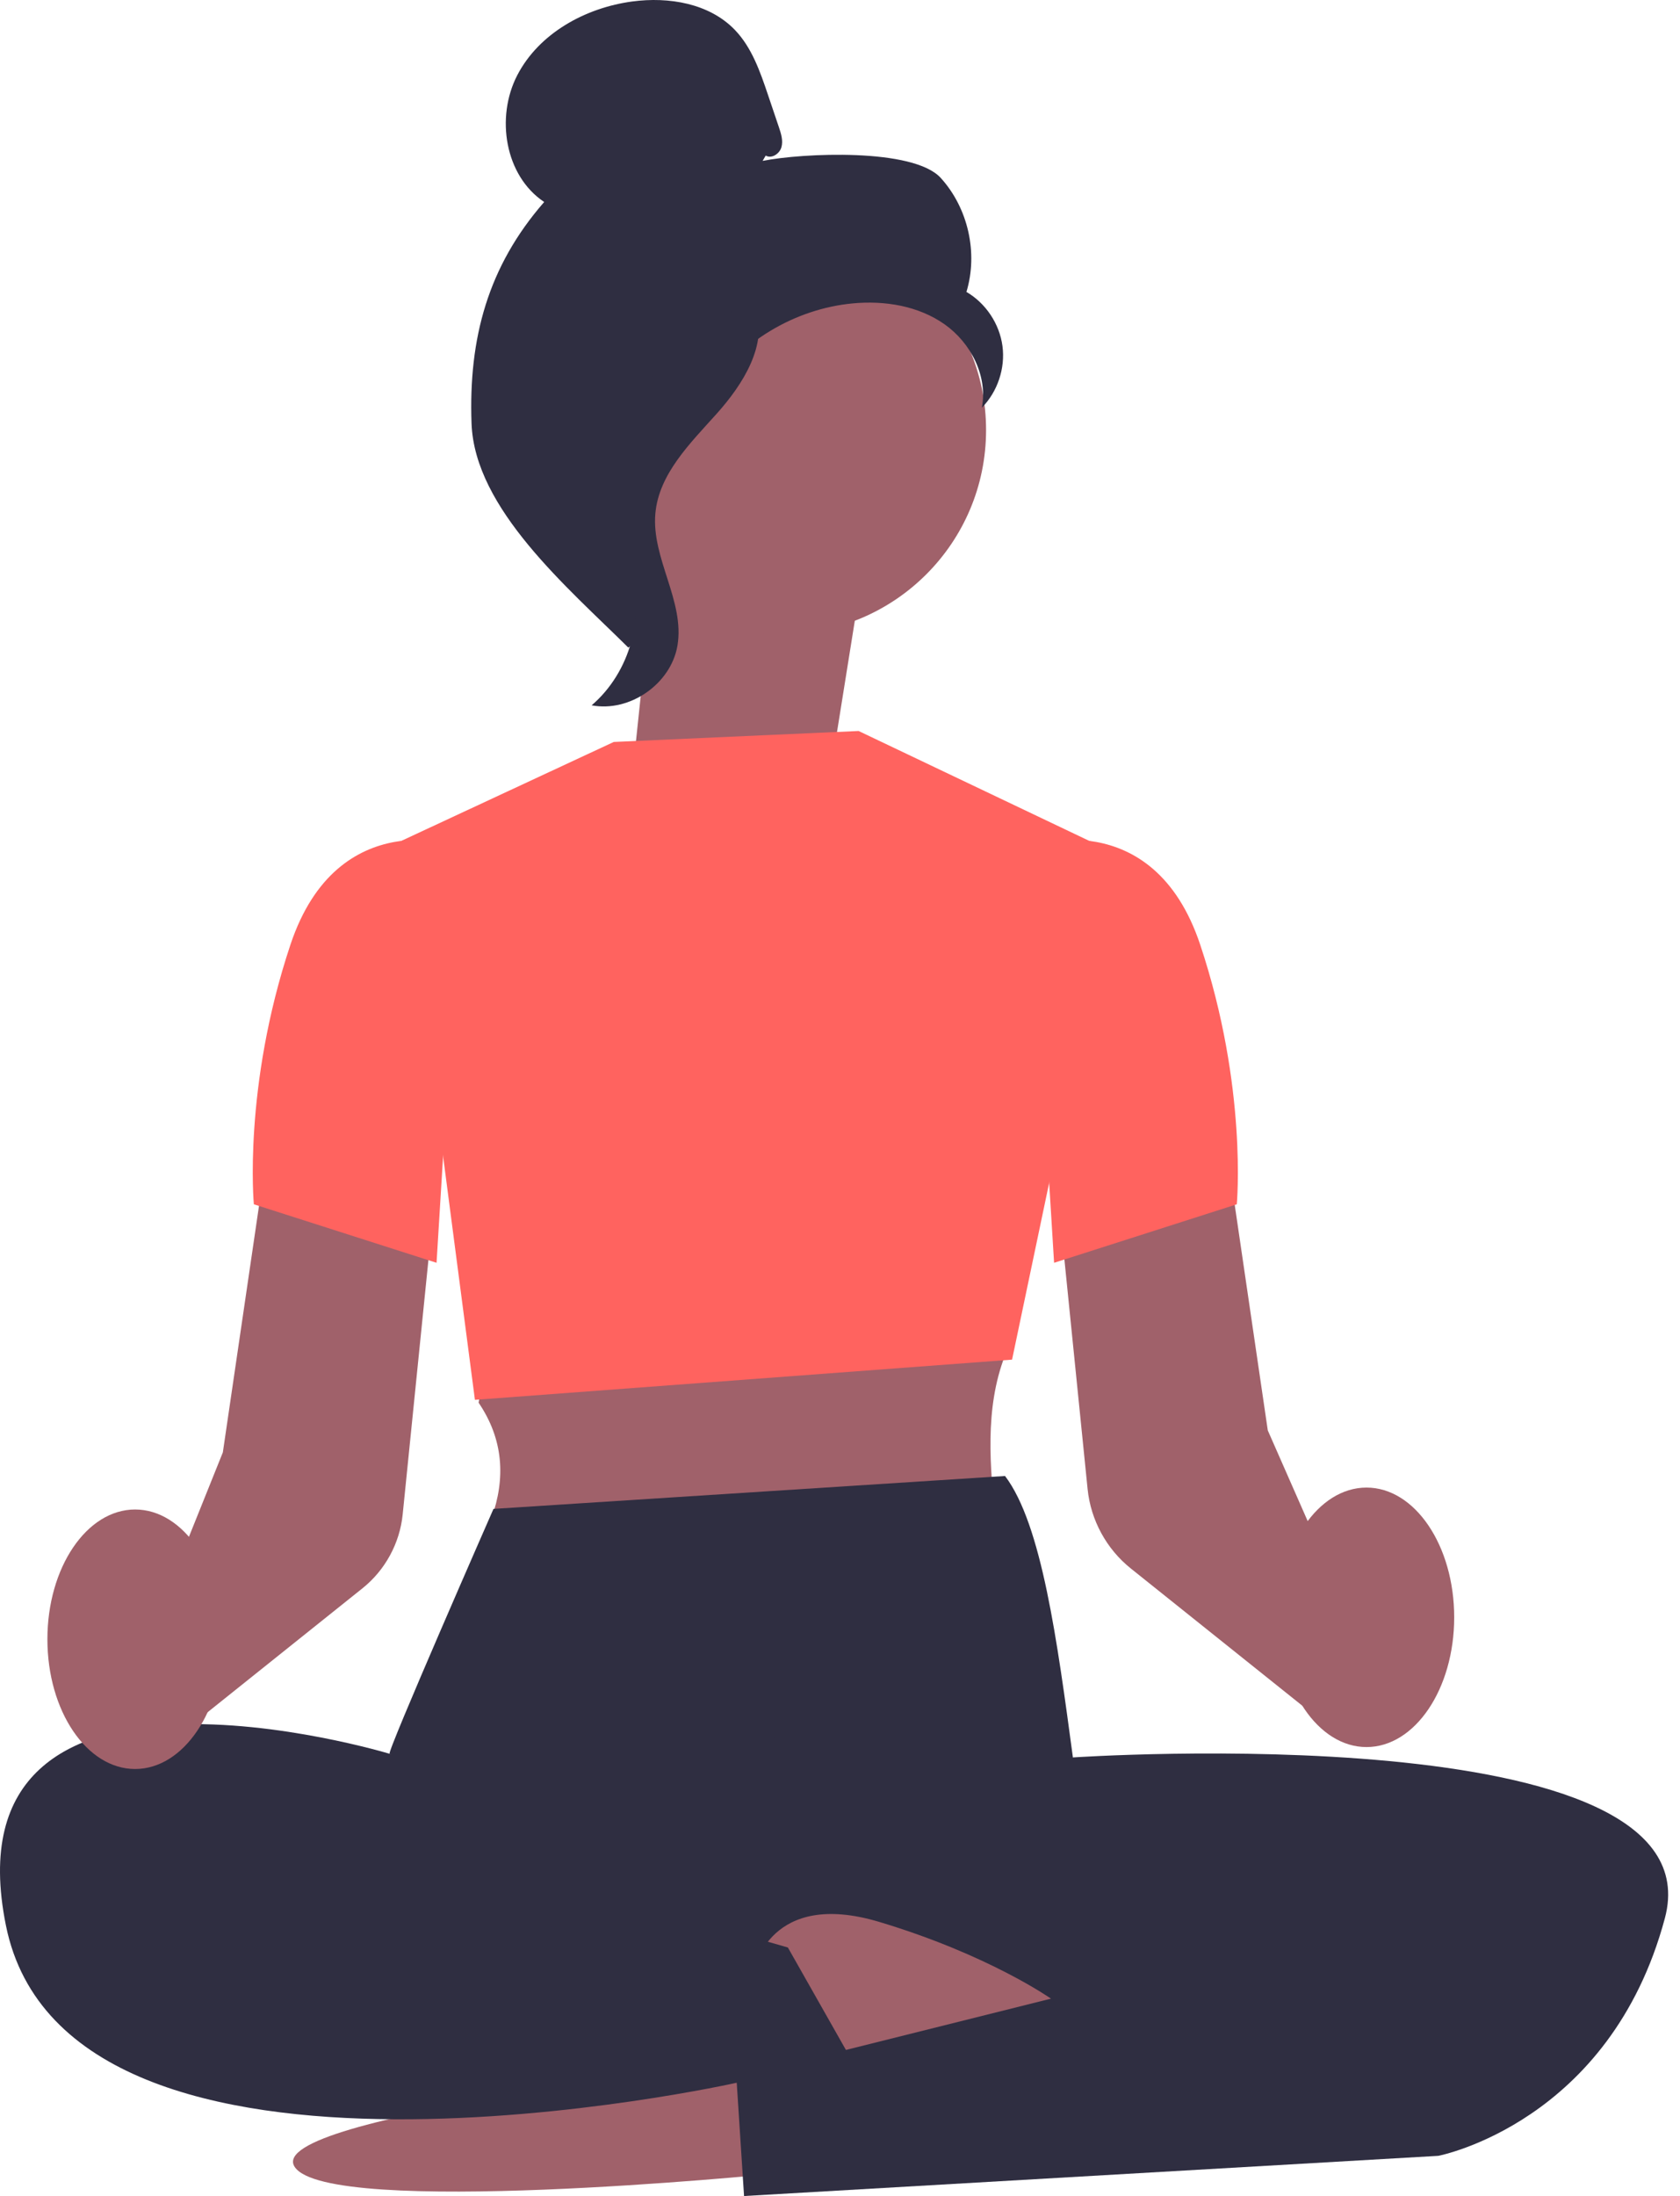 <svg width="88" height="115" viewBox="0 0 88 115" fill="none" xmlns="http://www.w3.org/2000/svg">
<path d="M43.61 39.793L45.163 30.088L34.681 25.817L33.128 40.57L43.61 39.793Z" fill="#A0616A"/>
<path d="M40.961 33.208C46.865 33.208 51.651 28.422 51.651 22.519C51.651 16.615 46.865 11.829 40.961 11.829C35.058 11.829 30.272 16.615 30.272 22.519C30.272 28.422 35.058 33.208 40.961 33.208Z" fill="#A0616A"/>
<path d="M40.108 8.148C40.418 8.328 40.832 8.055 40.931 7.711C41.03 7.367 40.915 7.002 40.8 6.662C40.608 6.093 40.416 5.523 40.223 4.954C39.814 3.743 39.38 2.489 38.494 1.567C37.157 0.175 35.032 -0.179 33.12 0.077C30.663 0.407 28.239 1.737 27.097 3.936C25.955 6.136 26.441 9.205 28.505 10.578C25.564 13.949 24.538 17.706 24.7 22.177C24.862 26.649 29.735 30.764 32.912 33.913C33.622 33.483 34.267 31.468 33.877 30.735C33.487 30.003 34.046 29.154 33.562 28.48C33.079 27.805 32.675 28.879 33.163 28.209C33.472 27.785 32.268 26.812 32.727 26.558C34.943 25.333 35.681 22.57 37.073 20.455C38.752 17.903 41.626 16.174 44.667 15.888C46.343 15.73 48.112 16.016 49.485 16.988C50.859 17.961 51.748 19.699 51.429 21.352C52.254 20.514 52.664 19.287 52.51 18.122C52.355 16.957 51.638 15.88 50.623 15.287C51.24 13.246 50.712 10.899 49.279 9.32C47.847 7.741 42.037 8.01 39.947 8.425" fill="#2F2E41"/>
<path d="M39.783 15.95C37.014 16.248 35.015 18.647 33.326 20.863C32.353 22.14 31.334 23.55 31.358 25.155C31.383 26.778 32.468 28.17 32.986 29.708C33.834 32.222 33.008 35.213 30.99 36.936C32.984 37.314 35.139 35.819 35.484 33.819C35.884 31.491 34.119 29.244 34.328 26.891C34.513 24.817 36.146 23.222 37.535 21.672C38.924 20.122 40.229 18.065 39.59 16.084" fill="#2F2E41"/>
<path d="M40.313 113.852C40.313 113.852 17.154 116.149 15.432 113.469C13.709 110.789 38.934 108.11 38.934 108.11L40.313 113.852Z" fill="#A0616A"/>
<path d="M25.547 70.914L25.069 73.454C26.372 75.377 26.497 77.411 25.738 79.526L52.152 79.718C51.868 76.856 51.557 73.791 52.645 70.978L25.547 70.914Z" fill="#A0616A"/>
<path d="M68.811 89.799L59.231 82.135C57.958 81.117 57.134 79.603 56.97 77.981L55.494 63.382L64.288 60.451L66.408 74.906L71.693 86.917L68.811 89.799Z" fill="#A0616A"/>
<path d="M32.15 38.854L44.974 38.28L58.564 44.753L53.013 71.201L24.877 73.306L21.049 44.022L32.15 38.854Z" fill="#FF635F"/>
<path d="M52.645 77.294C54.571 79.834 55.38 85.949 56.2 92.032C56.2 92.032 20.599 91.841 20.408 91.841C20.217 91.841 25.849 79.017 25.849 79.017L52.645 77.294Z" fill="#2F2E41"/>
<path d="M53.807 90.41L56.2 92.032C56.2 92.032 90.078 89.735 87.207 100.454C84.335 111.172 75.34 112.895 75.34 112.895L38.974 115L38.591 109.067C38.591 109.067 3.565 116.914 0.311 100.836C-2.943 84.759 20.408 91.841 20.408 91.841L53.807 90.41Z" fill="#2F2E41"/>
<path d="M39.513 103.133C39.513 103.133 40.313 98.922 46.056 100.645C51.797 102.368 55.051 104.664 55.051 104.664L41.27 108.11L39.513 103.133Z" fill="#A0616A"/>
<path d="M53.874 44.309C53.874 44.309 60.382 42.012 62.87 49.477C65.358 56.941 64.784 63.066 64.784 63.066L55.214 66.129L53.874 44.309Z" fill="#FF635F"/>
<path d="M9.25 90.964L7.162 87.285L11.673 76.056L13.794 61.599L22.588 64.531L21.093 79.306C20.941 80.816 20.174 82.225 18.989 83.173L9.25 90.964Z" fill="#A0616A"/>
<path d="M24.207 44.309C24.207 44.309 17.7 42.012 15.211 49.477C12.723 56.941 13.297 63.066 13.297 63.066L22.867 66.129L24.207 44.309Z" fill="#FF635F"/>
<path d="M71.579 91.489C74.116 91.489 76.172 88.447 76.172 84.694C76.172 80.942 74.116 77.9 71.579 77.9C69.042 77.9 66.985 80.942 66.985 84.694C66.985 88.447 69.042 91.489 71.579 91.489Z" fill="#A0616A"/>
<path d="M7.077 92.638C9.614 92.638 11.671 89.595 11.671 85.843C11.671 82.09 9.614 79.048 7.077 79.048C4.54 79.048 2.483 82.09 2.483 85.843C2.483 89.595 4.54 92.638 7.077 92.638Z" fill="#A0616A"/>
<path d="M24.619 97.2L41.27 101.985L44.524 107.727L38.302 109.067" fill="#2F2E41"/>
</svg>
